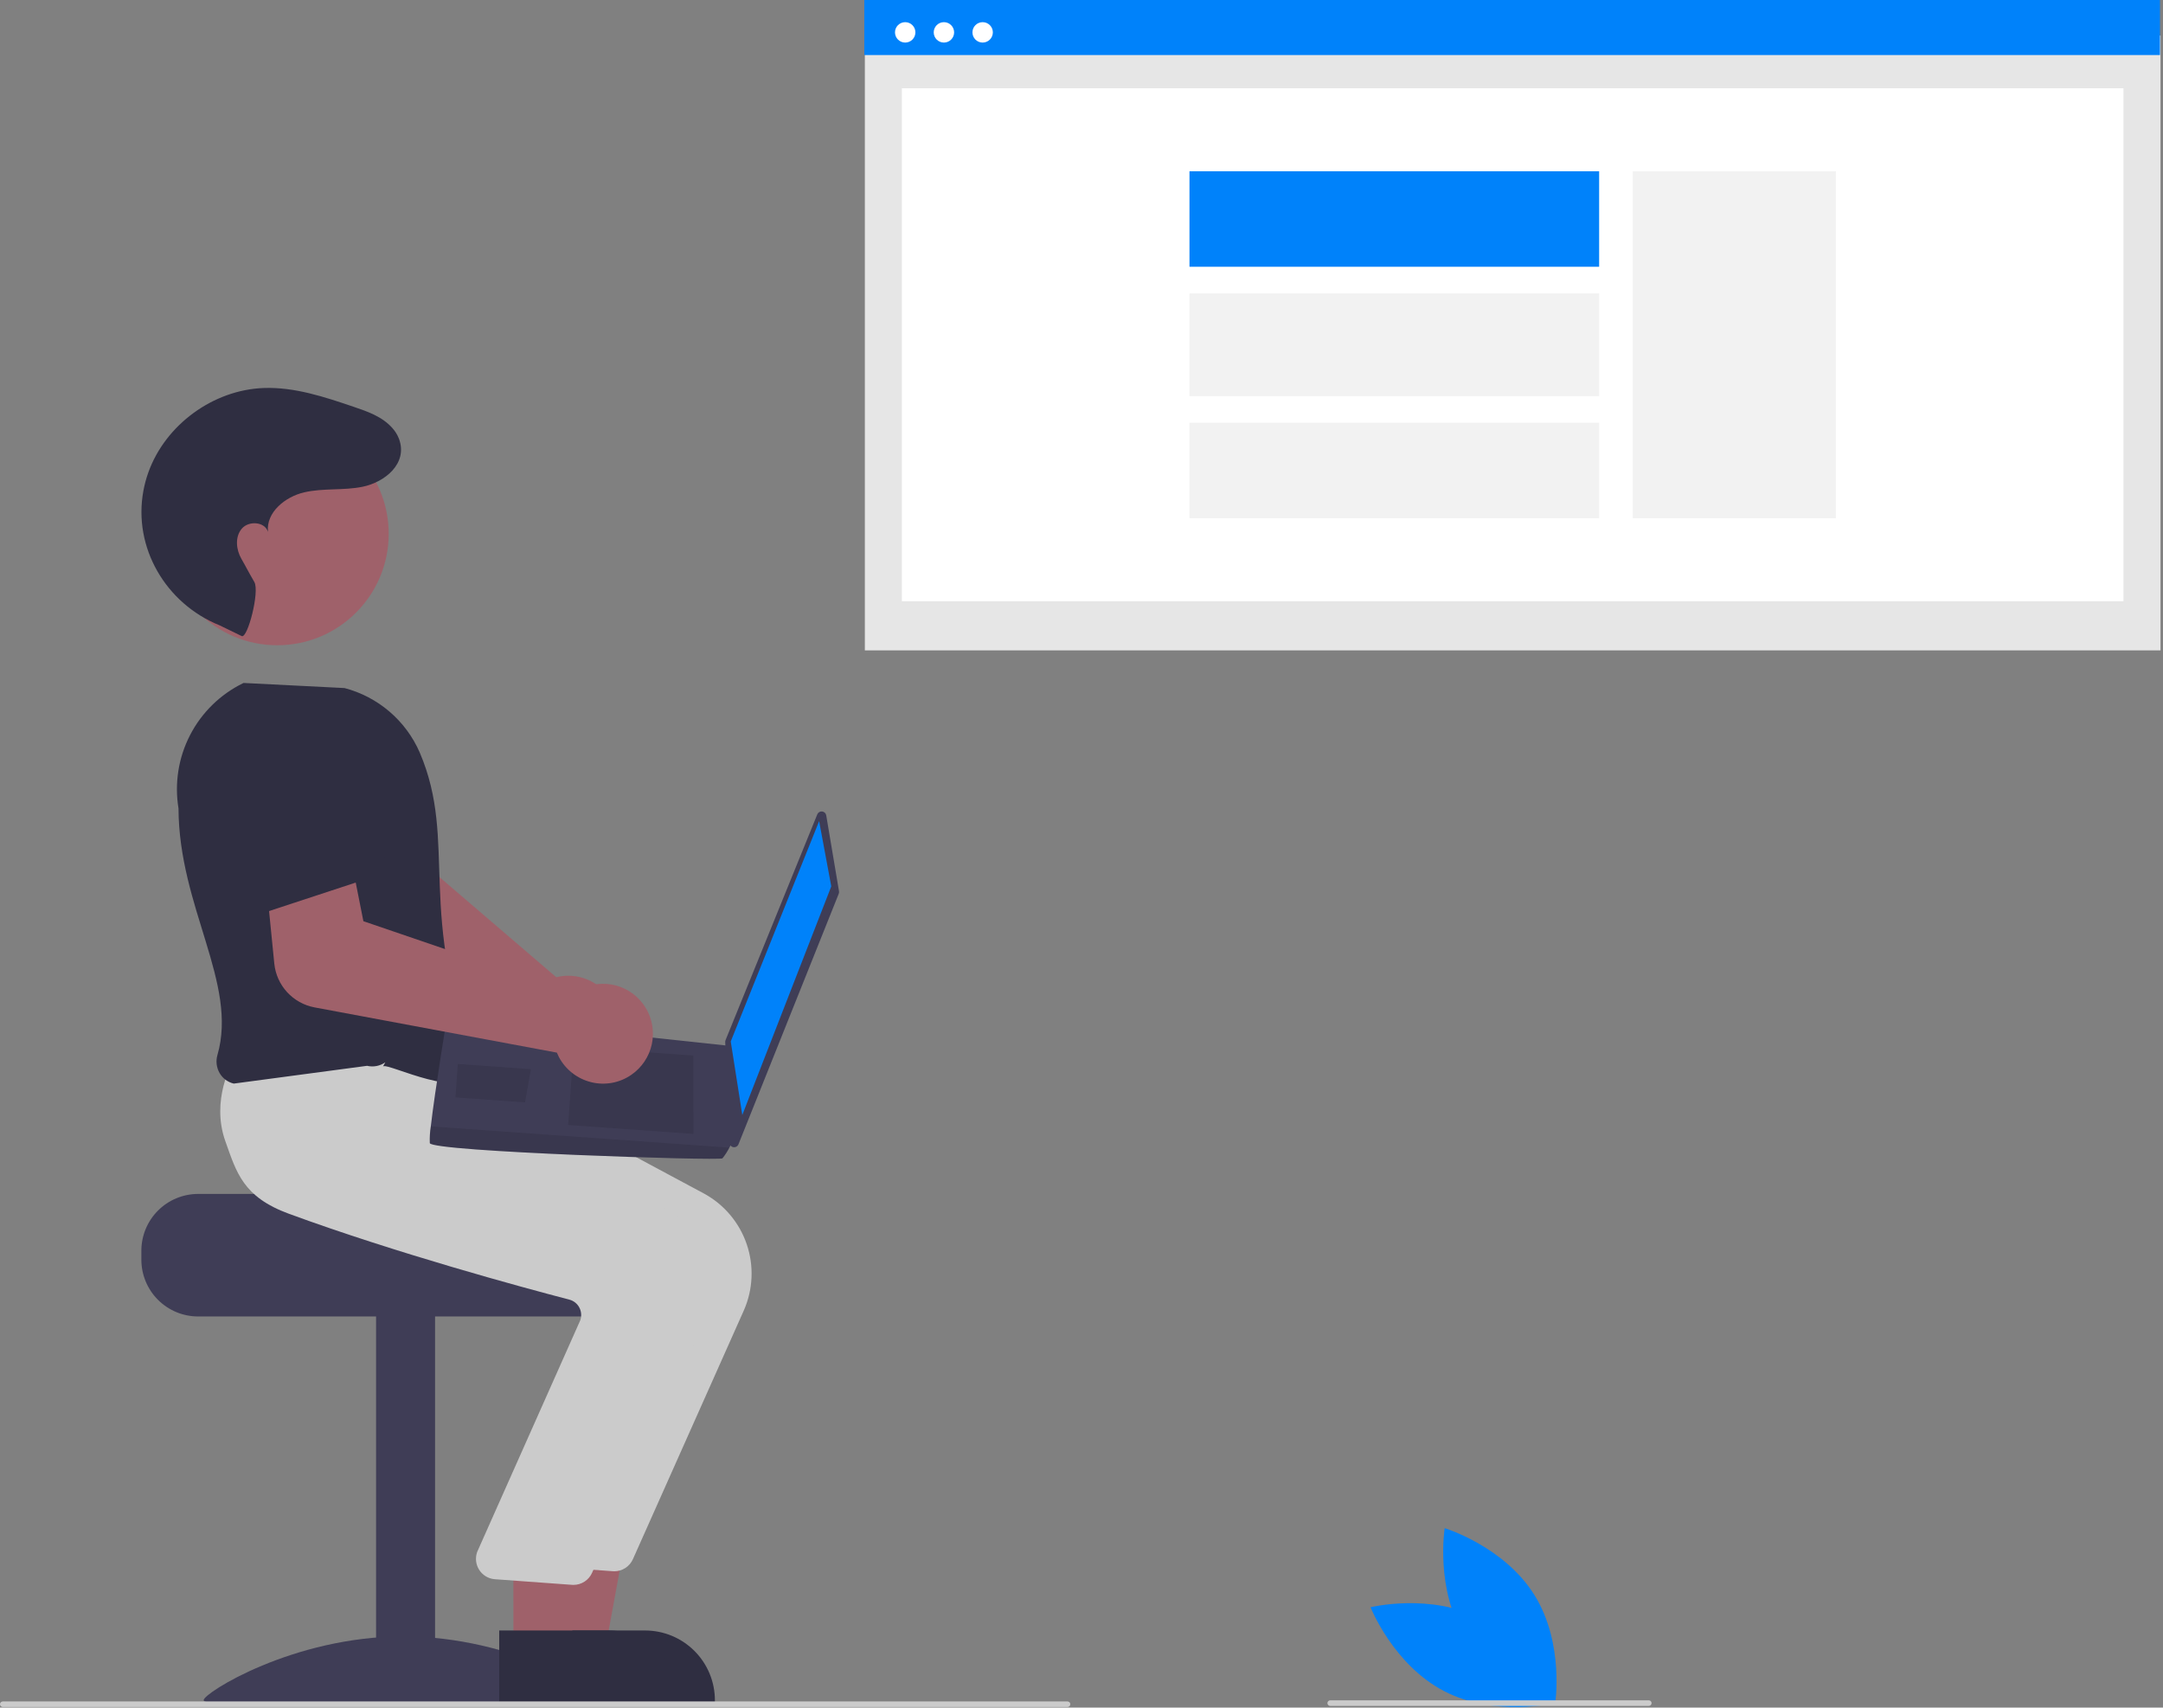 <svg width="774" height="611" viewBox="0 0 774 611" fill="none" xmlns="http://www.w3.org/2000/svg">
<rect x="0" y="0" width="774" height="611" fill="#808080" stroke="none"/>
<g id="about-img 1" clip-path="url(#clip0_1_2)">
<path id="Rectangle 62" d="M773.114 12.711H309.473V232.717H773.114V12.711Z" fill="#E6E6E6"/>
<path id="Rectangle 75" d="M759.857 31.577H322.731V215.134H759.857V31.577Z" fill="white"/>
<path id="Rectangle 80" d="M772.917 0H309.276V19.697H772.917V0Z" fill="#0082FA"/>
<path id="Ellipse 90" d="M323.913 15.233C325.929 15.233 327.564 13.598 327.564 11.582C327.564 9.566 325.929 7.931 323.913 7.931C321.897 7.931 320.262 9.566 320.262 11.582C320.262 13.598 321.897 15.233 323.913 15.233Z" fill="white"/>
<path id="Ellipse 91" d="M337.77 15.233C339.786 15.233 341.421 13.598 341.421 11.582C341.421 9.566 339.786 7.931 337.77 7.931C335.754 7.931 334.119 9.566 334.119 11.582C334.119 13.598 335.754 15.233 337.77 15.233Z" fill="white"/>
<path id="Ellipse 92" d="M351.627 15.233C353.644 15.233 355.278 13.598 355.278 11.582C355.278 9.566 353.644 7.931 351.627 7.931C349.611 7.931 347.977 9.566 347.977 11.582C347.977 13.598 349.611 15.233 351.627 15.233Z" fill="white"/>
<path id="rectangle-4" d="M656.948 61.279H584.272V185.434H656.948V61.279Z" fill="#F2F2F2"/>
<g id="rectangle-1">
<path id="Vector" d="M572.231 61.277H425.64V95.452H572.231V61.277Z" fill="#0082FA"/>
</g>
<g id="rectangle-2">
<path id="Vector_2" d="M572.231 104.969H425.64V141.74H572.231V104.969Z" fill="#F2F2F2"/>
</g>
<g id="rectangle-3">
<path id="Vector_3" d="M572.231 151.257H425.64V185.432H572.231V151.257Z" fill="#F2F2F2"/>
</g>
<path id="Vector_4" d="M221.203 367.101C221.217 364.584 220.699 362.093 219.683 359.79C218.667 357.487 217.176 355.425 215.308 353.739C213.439 352.052 211.236 350.78 208.841 350.004C206.447 349.229 203.916 348.968 201.413 349.239C200.622 349.329 199.837 349.473 199.065 349.672L138.601 297.844L142.214 278.369L112.413 268.711L103.427 299.921C102.364 303.667 102.538 307.656 103.921 311.296C105.305 314.935 107.825 318.032 111.107 320.126L185.489 367.17C185.489 367.756 185.52 368.34 185.58 368.922C185.852 371.425 186.649 373.842 187.92 376.014C189.191 378.187 190.906 380.067 192.954 381.531C195.002 382.994 197.336 384.009 199.804 384.507C202.271 385.006 204.816 384.977 207.271 384.424C207.985 384.266 208.688 384.063 209.376 383.816C212.819 382.572 215.798 380.303 217.912 377.314C220.026 374.326 221.175 370.762 221.203 367.101Z" fill="#9F616A"/>
<path id="Vector_5" d="M70.882 427.209H148.84C148.84 429.45 229.185 431.269 229.185 431.269C230.446 432.218 231.596 433.308 232.611 434.516C235.663 438.156 237.331 442.757 237.321 447.507V450.754C237.319 456.137 235.18 461.298 231.374 465.104C227.568 468.911 222.406 471.05 217.023 471.052H70.882C65.5 471.047 60.34 468.907 56.535 465.101C52.729 461.296 50.589 456.136 50.584 450.754V447.507C50.592 442.126 52.733 436.967 56.538 433.162C60.343 429.357 65.501 427.217 70.882 427.209Z" fill="#3F3D56"/>
<path id="Vector_6" d="M155.682 470.245H134.573V606.644H155.682V470.245Z" fill="#3F3D56"/>
<path id="Vector_7" d="M215.763 608.341C215.763 610.895 183.775 609.329 144.316 609.329C104.857 609.329 72.869 610.895 72.869 608.341C72.869 605.787 104.857 585.535 144.316 585.535C183.775 585.535 215.763 605.787 215.763 608.341Z" fill="#3F3D56"/>
<path id="Vector_8" d="M196.707 589.916L216.613 589.914L226.084 538.282L196.703 538.284L196.707 589.916Z" fill="#9F616A"/>
<path id="Vector_9" d="M191.629 609.212L255.819 609.21V608.398C255.819 605.117 255.173 601.868 253.917 598.837C252.661 595.806 250.821 593.052 248.501 590.732C246.181 588.412 243.427 586.571 240.396 585.316C237.365 584.06 234.116 583.414 230.835 583.414H230.833L191.628 583.416L191.629 609.212Z" fill="#2F2E41"/>
<path id="Vector_10" d="M226.481 557.898L266.168 468.901C269.482 461.4 269.848 452.926 267.194 445.167C264.541 437.408 259.062 430.934 251.849 427.033L165.766 380.872L126.484 377.531L90.25 374.237L89.988 374.68C89.654 375.244 81.863 388.701 87.13 403.456C91.124 414.648 101.515 423.391 118.012 429.44C156.52 443.56 201.003 455.627 218.341 460.159C219.107 460.355 219.823 460.711 220.442 461.204C221.061 461.696 221.568 462.314 221.931 463.017C222.295 463.711 222.511 464.474 222.566 465.256C222.621 466.038 222.513 466.823 222.25 467.561L185.379 550.399C184.994 551.449 184.856 552.574 184.974 553.687C185.092 554.8 185.465 555.87 186.063 556.816C186.66 557.762 187.467 558.558 188.421 559.143C189.375 559.728 190.451 560.086 191.565 560.189L219.115 562.195C219.349 562.217 219.582 562.228 219.814 562.228C221.225 562.228 222.605 561.819 223.788 561.05C224.972 560.281 225.907 559.187 226.481 557.898Z" fill="#CBCBCB"/>
<path id="Vector_11" d="M183.716 589.916L203.622 589.914L213.094 538.282L183.713 538.284L183.716 589.916Z" fill="#9F616A"/>
<path id="Vector_12" d="M178.639 609.212L242.828 609.21V608.398C242.828 605.117 242.182 601.868 240.927 598.837C239.671 595.806 237.831 593.052 235.511 590.732C233.191 588.412 230.437 586.571 227.406 585.316C224.375 584.06 221.126 583.414 217.845 583.414H217.842L178.638 583.416L178.639 609.212Z" fill="#2F2E41"/>
<path id="Vector_13" d="M211.867 562.769L251.554 473.773C254.867 466.272 255.234 457.798 252.58 450.039C249.926 442.28 244.447 435.805 237.234 431.904L151.151 385.744L111.87 382.402L83.489 379.941L83.493 379.551C83.159 380.116 75.368 393.572 80.634 408.328C84.629 419.52 86.9 428.262 103.398 434.312C141.905 448.431 186.389 460.499 203.727 465.031C204.493 465.226 205.209 465.582 205.828 466.075C206.447 466.567 206.954 467.185 207.317 467.888C207.681 468.583 207.897 469.345 207.952 470.127C208.007 470.909 207.899 471.694 207.636 472.433L170.765 555.27C170.38 556.321 170.241 557.446 170.36 558.558C170.478 559.671 170.851 560.742 171.448 561.688C172.046 562.634 172.853 563.43 173.807 564.014C174.761 564.599 175.836 564.957 176.951 565.06L204.501 567.066C204.735 567.089 204.968 567.1 205.199 567.1C206.61 567.099 207.991 566.69 209.174 565.921C210.358 565.153 211.293 564.058 211.867 562.769Z" fill="#CBCBCB"/>
<path id="Vector_14" d="M137.075 381.564C138.977 380.218 166.303 394.555 171.174 383.188C148.441 326.355 164.107 301.814 150.181 269.223C147.729 263.602 144.034 258.61 139.375 254.622C134.715 250.634 129.213 247.754 123.28 246.198L87.152 244.374L86.965 244.465C78.812 248.458 72.163 254.972 68.004 263.042C63.845 271.111 62.397 280.306 63.875 289.263C64.004 324.732 85.226 351.783 77.805 377.51C77.494 378.585 77.403 379.713 77.538 380.824C77.673 381.935 78.031 383.008 78.591 383.978C79.133 384.915 79.862 385.731 80.732 386.376C81.603 387.021 82.596 387.481 83.65 387.727L131.355 381.364C132.469 381.629 133.627 381.654 134.752 381.436C135.877 381.218 136.942 380.763 137.877 380.102L137.075 381.564Z" fill="#2F2E41"/>
<path id="Vector_15" d="M99.209 230.88C121.235 230.88 139.091 213.024 139.091 190.998C139.091 168.972 121.235 151.116 99.209 151.116C77.183 151.116 59.327 168.972 59.327 190.998C59.327 213.024 77.183 230.88 99.209 230.88Z" fill="#9F616A"/>
<path id="Vector_16" d="M86.505 227.605C88.624 228.532 92.964 211.647 91.02 208.27C88.129 203.248 88.3 203.284 86.381 199.961C84.462 196.639 84.033 192.091 86.518 189.167C89.003 186.243 94.754 186.631 95.888 190.297C95.158 183.334 102.045 177.737 108.867 176.165C115.688 174.592 122.884 175.568 129.743 174.169C137.704 172.544 145.986 165.872 142.81 157.118C142.265 155.66 141.449 154.319 140.405 153.165C136.736 149.039 131.602 147.277 126.584 145.574C116.142 142.03 105.416 138.442 94.397 138.833C76.291 139.476 59.177 151.992 53.077 169.051C52.318 171.179 51.729 173.365 51.318 175.587C47.535 195.924 59.345 215.984 78.526 223.728L86.505 227.605Z" fill="#2F2E41"/>
<path id="Vector_17" d="M295.654 291.738L300.228 318.894C300.279 319.197 300.245 319.508 300.131 319.793L264.251 409.447C264.109 409.802 263.849 410.097 263.516 410.284C263.182 410.471 262.794 410.538 262.417 410.473C262.04 410.409 261.697 410.217 261.444 409.93C261.191 409.643 261.045 409.278 261.029 408.896L259.509 372.868C259.499 372.629 259.54 372.391 259.63 372.169L292.457 291.387C292.594 291.05 292.837 290.766 293.15 290.58C293.462 290.394 293.827 290.315 294.189 290.354C294.55 290.394 294.889 290.551 295.154 290.801C295.418 291.05 295.594 291.38 295.654 291.738Z" fill="#3F3D56"/>
<path id="Vector_18" d="M293.114 293.823L297.46 317.153L265.619 398.964L261.485 372.647L293.114 293.823Z" fill="#0082FA"/>
<path id="Vector_19" d="M153.804 409.029C154.588 412.088 257.444 415.398 258.511 414.473C259.468 413.288 260.297 412.005 260.985 410.645C262.063 408.72 263.061 406.789 263.061 406.789L261.37 374.26L160.049 363.432C160.049 363.432 155.567 390.578 154.159 403.049C153.841 405.026 153.722 407.029 153.804 409.029Z" fill="#3F3D56"/>
<path id="Vector_20" opacity="0.1" d="M248.114 377.702L248.123 405.727L203.309 402.541L205.292 374.657L248.114 377.702Z" fill="black"/>
<path id="Vector_21" opacity="0.1" d="M189.717 382.557L189.988 382.523L187.872 394.437L162.975 392.667L163.825 380.716L189.717 382.557Z" fill="black"/>
<path id="Vector_22" opacity="0.1" d="M153.804 409.029C154.588 412.088 257.444 415.398 258.511 414.473C259.468 413.288 260.297 412.005 260.985 410.645L154.159 403.049C153.841 405.026 153.722 407.029 153.804 409.029Z" fill="black"/>
<g id="right-hand">
<g id="Group 1">
<path id="Vector_23" d="M112.503 360.453L199.267 376.645C199.484 377.188 199.729 377.72 200.001 378.238C201.18 380.456 202.812 382.402 204.792 383.947C206.772 385.493 209.055 386.605 211.492 387.211C213.94 387.827 216.49 387.912 218.974 387.462C221.457 387.013 223.815 386.037 225.891 384.602C229.651 382.021 232.282 378.099 233.243 373.64C234.204 369.182 233.424 364.524 231.061 360.623C228.699 356.721 224.933 353.871 220.537 352.656C216.141 351.442 211.446 351.955 207.416 354.091C206.714 354.467 206.039 354.892 205.396 355.363L130.035 329.619L126.178 310.19L94.918 312.258L98.157 344.828C98.55 348.628 100.158 352.201 102.743 355.016C105.327 357.831 108.75 359.738 112.503 360.453Z" fill="#9F616A"/>
</g>
</g>
<path id="Vector_24" d="M93.859 326.785L139.282 311.856L128.686 281.433C127.279 277.394 124.49 273.981 120.81 271.799C117.131 269.617 112.798 268.806 108.579 269.51C104.31 270.221 100.437 272.435 97.658 275.753C94.879 279.07 93.379 283.271 93.426 287.598L93.859 326.785Z" fill="#2F2E41"/>
<path id="Vector_25" d="M382 610.804H1C0.735 610.804 0.48 610.698 0.293 610.511C0.105 610.323 0 610.069 0 609.804C0 609.538 0.105 609.284 0.293 609.096C0.48 608.909 0.735 608.804 1 608.804H382C382.265 608.804 382.52 608.909 382.707 609.096C382.895 609.284 383 609.538 383 609.804C383 610.069 382.895 610.323 382.707 610.511C382.52 610.698 382.265 610.804 382 610.804Z" fill="#CBCBCB"/>
<path id="Vector_26" d="M530.207 579.297C548.481 588.754 556.605 609.346 556.605 609.346C556.605 609.346 535.103 614.604 516.829 605.147C498.555 595.689 490.43 575.098 490.43 575.098C490.43 575.098 511.933 569.84 530.207 579.297Z" fill="#0082FA"/>
<path id="Vector_27" d="M524.363 586.109C535.268 603.558 556.449 609.99 556.449 609.99C556.449 609.99 559.95 588.133 549.046 570.684C538.141 553.235 516.96 546.803 516.96 546.803C516.96 546.803 513.458 568.661 524.363 586.109Z" fill="#0082FA"/>
<path id="Vector_28" d="M590 610.407H476C475.735 610.407 475.48 610.302 475.293 610.114C475.105 609.927 475 609.672 475 609.407C475 609.142 475.105 608.887 475.293 608.7C475.48 608.512 475.735 608.407 476 608.407H590C590.265 608.407 590.52 608.512 590.707 608.7C590.895 608.887 591 609.142 591 609.407C591 609.672 590.895 609.927 590.707 610.114C590.52 610.302 590.265 610.407 590 610.407Z" fill="#CBCBCB"/>
</g>
<defs>
<clipPath id="clip0_1_2">
<rect width="773.114" height="610.804" fill="white"/>
</clipPath>
</defs>
</svg>
